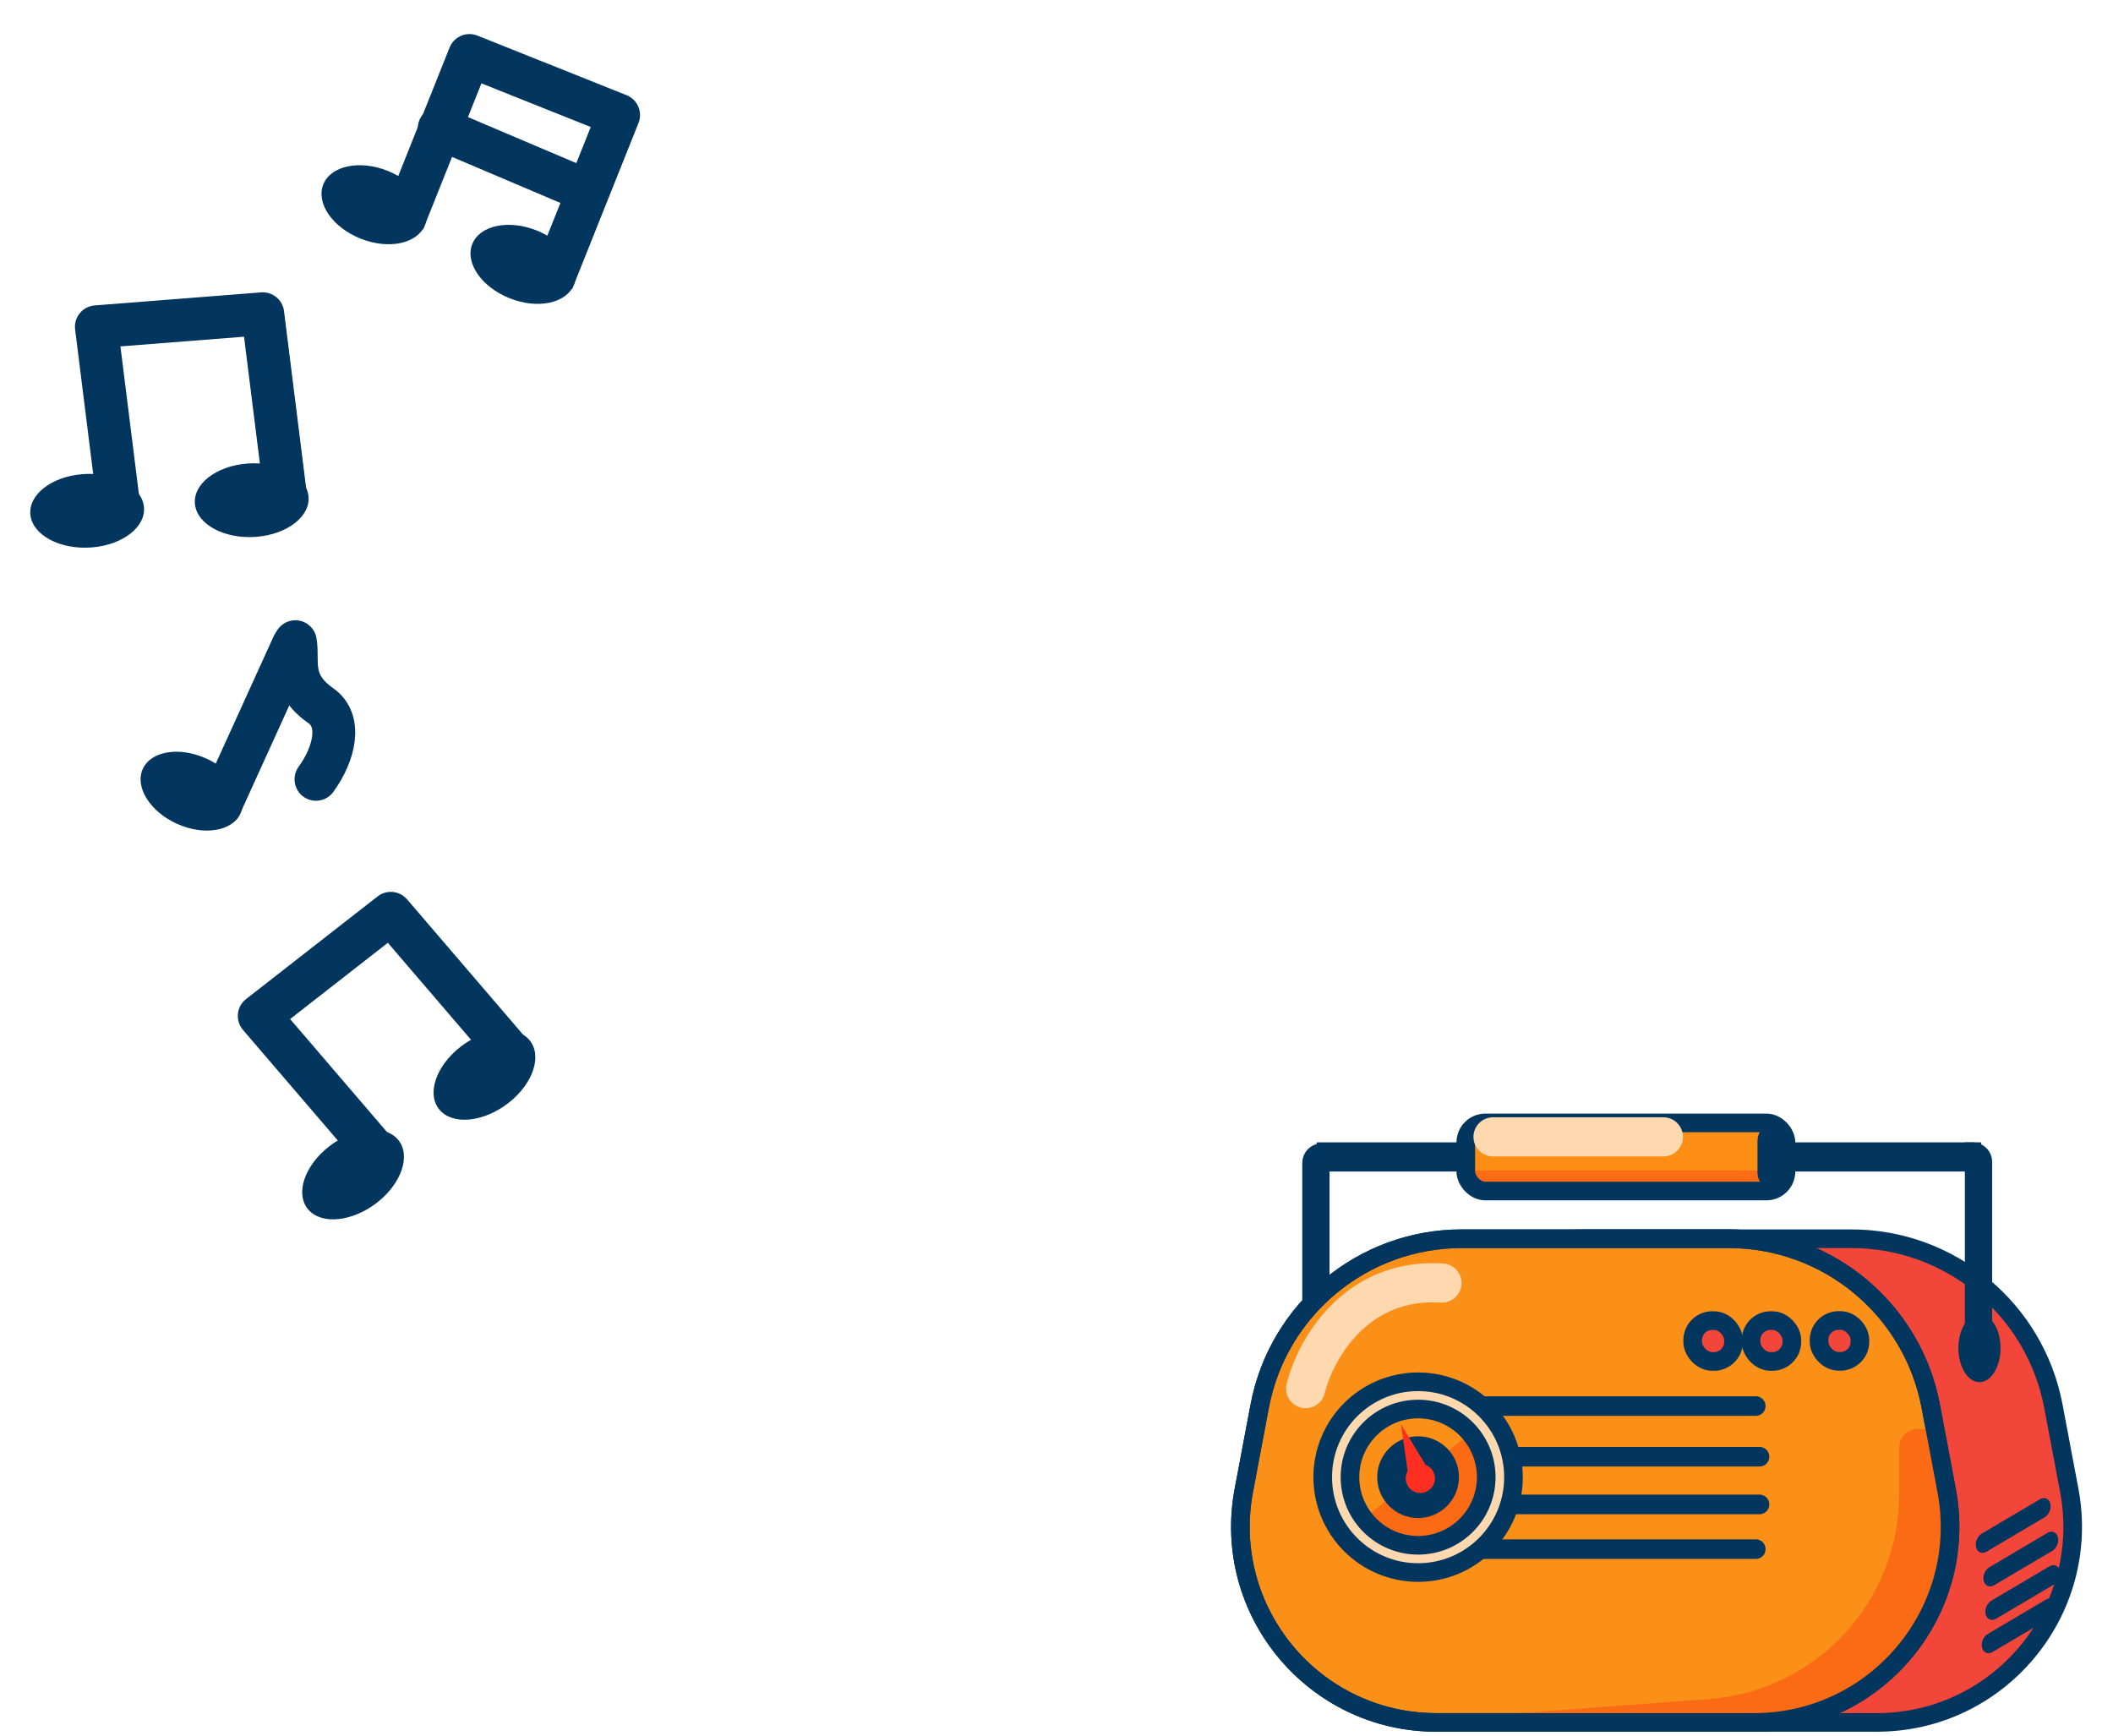 <svg width="493" height="405" viewBox="0 0 493 405" fill="none" xmlns="http://www.w3.org/2000/svg">
<path d="M303.844 271.338C303.844 268.814 305.89 266.769 308.413 266.769H310.202V312.865H303.844V271.338Z" fill="#02365E"/>
<path d="M322.519 328.113C326.793 305.442 346.598 289.022 369.668 289.022H431.945C455.016 289.022 474.82 305.442 479.094 328.113L482.791 347.72C488.094 375.854 466.516 401.88 437.887 401.88H363.727C335.098 401.88 313.52 375.854 318.823 347.72L322.519 328.113Z" fill="#F2463A" stroke="#02365E" stroke-width="4.347"/>
<path d="M293.906 328.113C298.18 305.442 317.984 289.022 341.055 289.022H403.332C426.403 289.022 446.207 305.442 450.481 328.113L454.177 347.72C459.481 375.854 437.903 401.88 409.274 401.88H335.114C306.484 401.88 284.906 375.854 290.21 347.72L293.906 328.113Z" fill="#FA9018" stroke="#02365E" stroke-width="4.347"/>
<path d="M398.682 396.434C423.734 394.575 443.111 373.707 443.111 348.586V337.927C443.111 332.377 451.142 331.627 452.17 337.081L454.176 347.72C459.48 375.854 437.902 401.88 409.272 401.88H325.301L398.682 396.434Z" fill="#FB6B14"/>
<path d="M458.441 266.537H460.23C462.754 266.537 464.8 268.582 464.8 271.106V312.633H458.441V266.537Z" fill="#02365E"/>
<rect x="462.223" y="266.537" width="6.805" height="155.002" transform="rotate(90 462.223 266.537)" fill="#02365E"/>
<rect x="341.992" y="262" width="74.709" height="15.895" rx="4.569" fill="#FC8E15"/>
<rect x="341.992" y="273.127" width="74.709" height="4.769" rx="2.384" fill="#FB6B14"/>
<rect x="412.13" y="264.079" width="4.159" height="11.72" rx="2.079" fill="#F2463A" stroke="#02365E" stroke-width="4.159"/>
<line x1="341.099" y1="328.066" x2="409.649" y2="328.066" stroke="#02365E" stroke-width="4.569" stroke-linecap="round"/>
<path d="M347.953 339.888H410.526" stroke="#02365E" stroke-width="4.569" stroke-linecap="round"/>
<path d="M347.252 351.015H410.528" stroke="#02365E" stroke-width="4.569" stroke-linecap="round"/>
<line x1="341.101" y1="361.447" x2="409.651" y2="361.447" stroke="#02365E" stroke-width="4.569" stroke-linecap="round"/>
<path d="M344.663 361.632C335.074 369.319 321.068 367.776 313.381 358.186L330.745 344.268L348.109 330.35C355.796 339.94 354.253 353.945 344.663 361.632Z" fill="#FB6B14"/>
<path fill-rule="evenodd" clip-rule="evenodd" d="M330.867 366.91C343.157 366.91 353.121 356.946 353.121 344.656C353.121 332.366 343.157 322.402 330.867 322.402C318.577 322.402 308.613 332.366 308.613 344.656C308.613 356.946 318.577 366.91 330.867 366.91ZM330.867 360.551C339.646 360.551 346.762 353.435 346.762 344.656C346.762 335.877 339.646 328.761 330.867 328.761C322.088 328.761 314.971 335.877 314.971 344.656C314.971 353.435 322.088 360.551 330.867 360.551Z" fill="#FED9AF"/>
<path d="M350.947 344.656C350.947 355.746 341.957 364.736 330.867 364.736V369.083C344.358 369.083 355.294 358.147 355.294 344.656H350.947ZM330.867 324.576C341.957 324.576 350.947 333.566 350.947 344.656H355.294C355.294 331.165 344.358 320.229 330.867 320.229V324.576ZM310.787 344.656C310.787 333.566 319.777 324.576 330.867 324.576V320.229C317.376 320.229 306.44 331.165 306.44 344.656H310.787ZM330.867 364.736C319.777 364.736 310.787 355.746 310.787 344.656H306.44C306.44 358.147 317.376 369.083 330.867 369.083V364.736ZM344.589 344.656C344.589 352.234 338.445 358.378 330.867 358.378V362.725C340.846 362.725 348.936 354.635 348.936 344.656H344.589ZM330.867 330.934C338.445 330.934 344.589 337.078 344.589 344.656H348.936C348.936 334.677 340.846 326.587 330.867 326.587V330.934ZM317.145 344.656C317.145 337.078 323.288 330.934 330.867 330.934V326.587C320.887 326.587 312.798 334.677 312.798 344.656H317.145ZM330.867 358.378C323.288 358.378 317.145 352.234 317.145 344.656H312.798C312.798 354.635 320.887 362.725 330.867 362.725V358.378Z" fill="#02365E"/>
<circle cx="330.865" cy="344.656" r="9.537" fill="#02365E"/>
<path fill-rule="evenodd" clip-rule="evenodd" d="M332.594 341.755L326.884 332.359L328.429 343.248C327.952 344.082 327.829 345.111 328.178 346.087C328.812 347.858 330.762 348.78 332.533 348.146C334.304 347.513 335.226 345.563 334.593 343.792C334.243 342.815 333.493 342.097 332.594 341.755Z" fill="#FE2F21"/>
<path d="M293.906 328.113C298.18 305.442 317.984 289.022 341.055 289.022H403.332C426.403 289.022 446.207 305.442 450.481 328.113L454.177 347.72C459.481 375.854 437.903 401.88 409.274 401.88H335.114C306.484 401.88 284.906 375.854 290.21 347.72L293.906 328.113Z" stroke="#02365E" stroke-width="4.347"/>
<rect x="394.928" y="308.123" width="9.537" height="9.537" rx="4.569" fill="#F2463A" stroke="#02365E" stroke-width="4.347"/>
<rect x="424.416" y="308.097" width="9.537" height="9.537" rx="4.569" fill="#F2463A" stroke="#02365E" stroke-width="4.347"/>
<rect x="408.537" y="308.123" width="9.537" height="9.537" rx="4.569" fill="#F2463A" stroke="#02365E" stroke-width="4.347"/>
<path d="M304.639 323.992C306.758 315.25 316.083 298.083 336.43 299.355" stroke="#FED9AF" stroke-width="9.139" stroke-linecap="round" stroke-linejoin="round"/>
<rect x="341.992" y="262" width="74.709" height="15.895" rx="4.569" stroke="#02365E" stroke-width="4.347"/>
<path d="M348.352 265.256H388.09" stroke="#FED9AF" stroke-width="9.139" stroke-linecap="round" stroke-linejoin="round"/>
<line x1="2.174" y1="-2.174" x2="17.916" y2="-2.174" transform="matrix(0.861 -0.509 0.256 0.967 461.621 363.14)" stroke="#02365E" stroke-width="4.347" stroke-linecap="round"/>
<line x1="2.174" y1="-2.174" x2="17.916" y2="-2.174" transform="matrix(0.861 -0.509 0.256 0.967 463.396 370.979)" stroke="#02365E" stroke-width="4.347" stroke-linecap="round"/>
<line x1="2.174" y1="-2.174" x2="17.916" y2="-2.174" transform="matrix(0.861 -0.509 0.256 0.967 463.859 378.786)" stroke="#02365E" stroke-width="4.347" stroke-linecap="round"/>
<line x1="2.174" y1="-2.174" x2="17.916" y2="-2.174" transform="matrix(0.861 -0.509 0.256 0.967 463.014 386.561)" stroke="#02365E" stroke-width="4.347" stroke-linecap="round"/>
<ellipse cx="461.844" cy="314.549" rx="4.915" ry="7.939" fill="#02365E"/>
<path d="M87.967 269.099L60.484 237.048L91.18 213.094L118.662 245.145" stroke="#02365E" stroke-width="10" stroke-linejoin="round"/>
<ellipse rx="13.274" ry="8.616" transform="matrix(0.788 -0.615 0.651 0.759 82.378 274.042)" fill="#02365E"/>
<ellipse rx="13.274" ry="8.616" transform="matrix(0.788 -0.615 0.651 0.759 113.034 250.799)" fill="#02365E"/>
<path d="M27.727 118.14L22.488 76.247L61.305 73.204L66.544 115.097" stroke="#02365E" stroke-width="10" stroke-linejoin="round"/>
<ellipse rx="13.274" ry="8.616" transform="matrix(0.997 -0.078 0.124 0.992 20.337 119.179)" fill="#02365E"/>
<ellipse rx="13.274" ry="8.616" transform="matrix(0.997 -0.078 0.124 0.992 58.73 116.706)" fill="#02365E"/>
<path d="M94.061 51.691L109.539 12.95L144.328 26.849L128.849 65.591" stroke="#02365E" stroke-width="10" stroke-linejoin="round"/>
<ellipse cx="87.285" cy="47.768" rx="12.771" ry="8.514" transform="rotate(21.778 87.285 47.768)" fill="#02365E"/>
<ellipse cx="122.049" cy="61.678" rx="12.771" ry="8.514" transform="rotate(21.778 122.049 61.678)" fill="#02365E"/>
<path d="M102.48 29.911L137.054 44.591" stroke="#02365E" stroke-width="10" stroke-linecap="round" stroke-linejoin="round"/>
<path d="M68.91 149.719C69.712 154.225 67.307 159.355 74.885 164.678C79.811 168.139 78.114 175.796 73.723 181.836" stroke="#02365E" stroke-width="10" stroke-linecap="round" stroke-linejoin="round"/>
<path d="M51.427 187.858L68.357 150.615" stroke="#02365E" stroke-width="10" stroke-linecap="round" stroke-linejoin="round"/>
<ellipse rx="12.524" ry="8.349" transform="matrix(0.91 0.414 -0.414 0.91 44.712 184.595)" fill="#02365E"/>
</svg>
